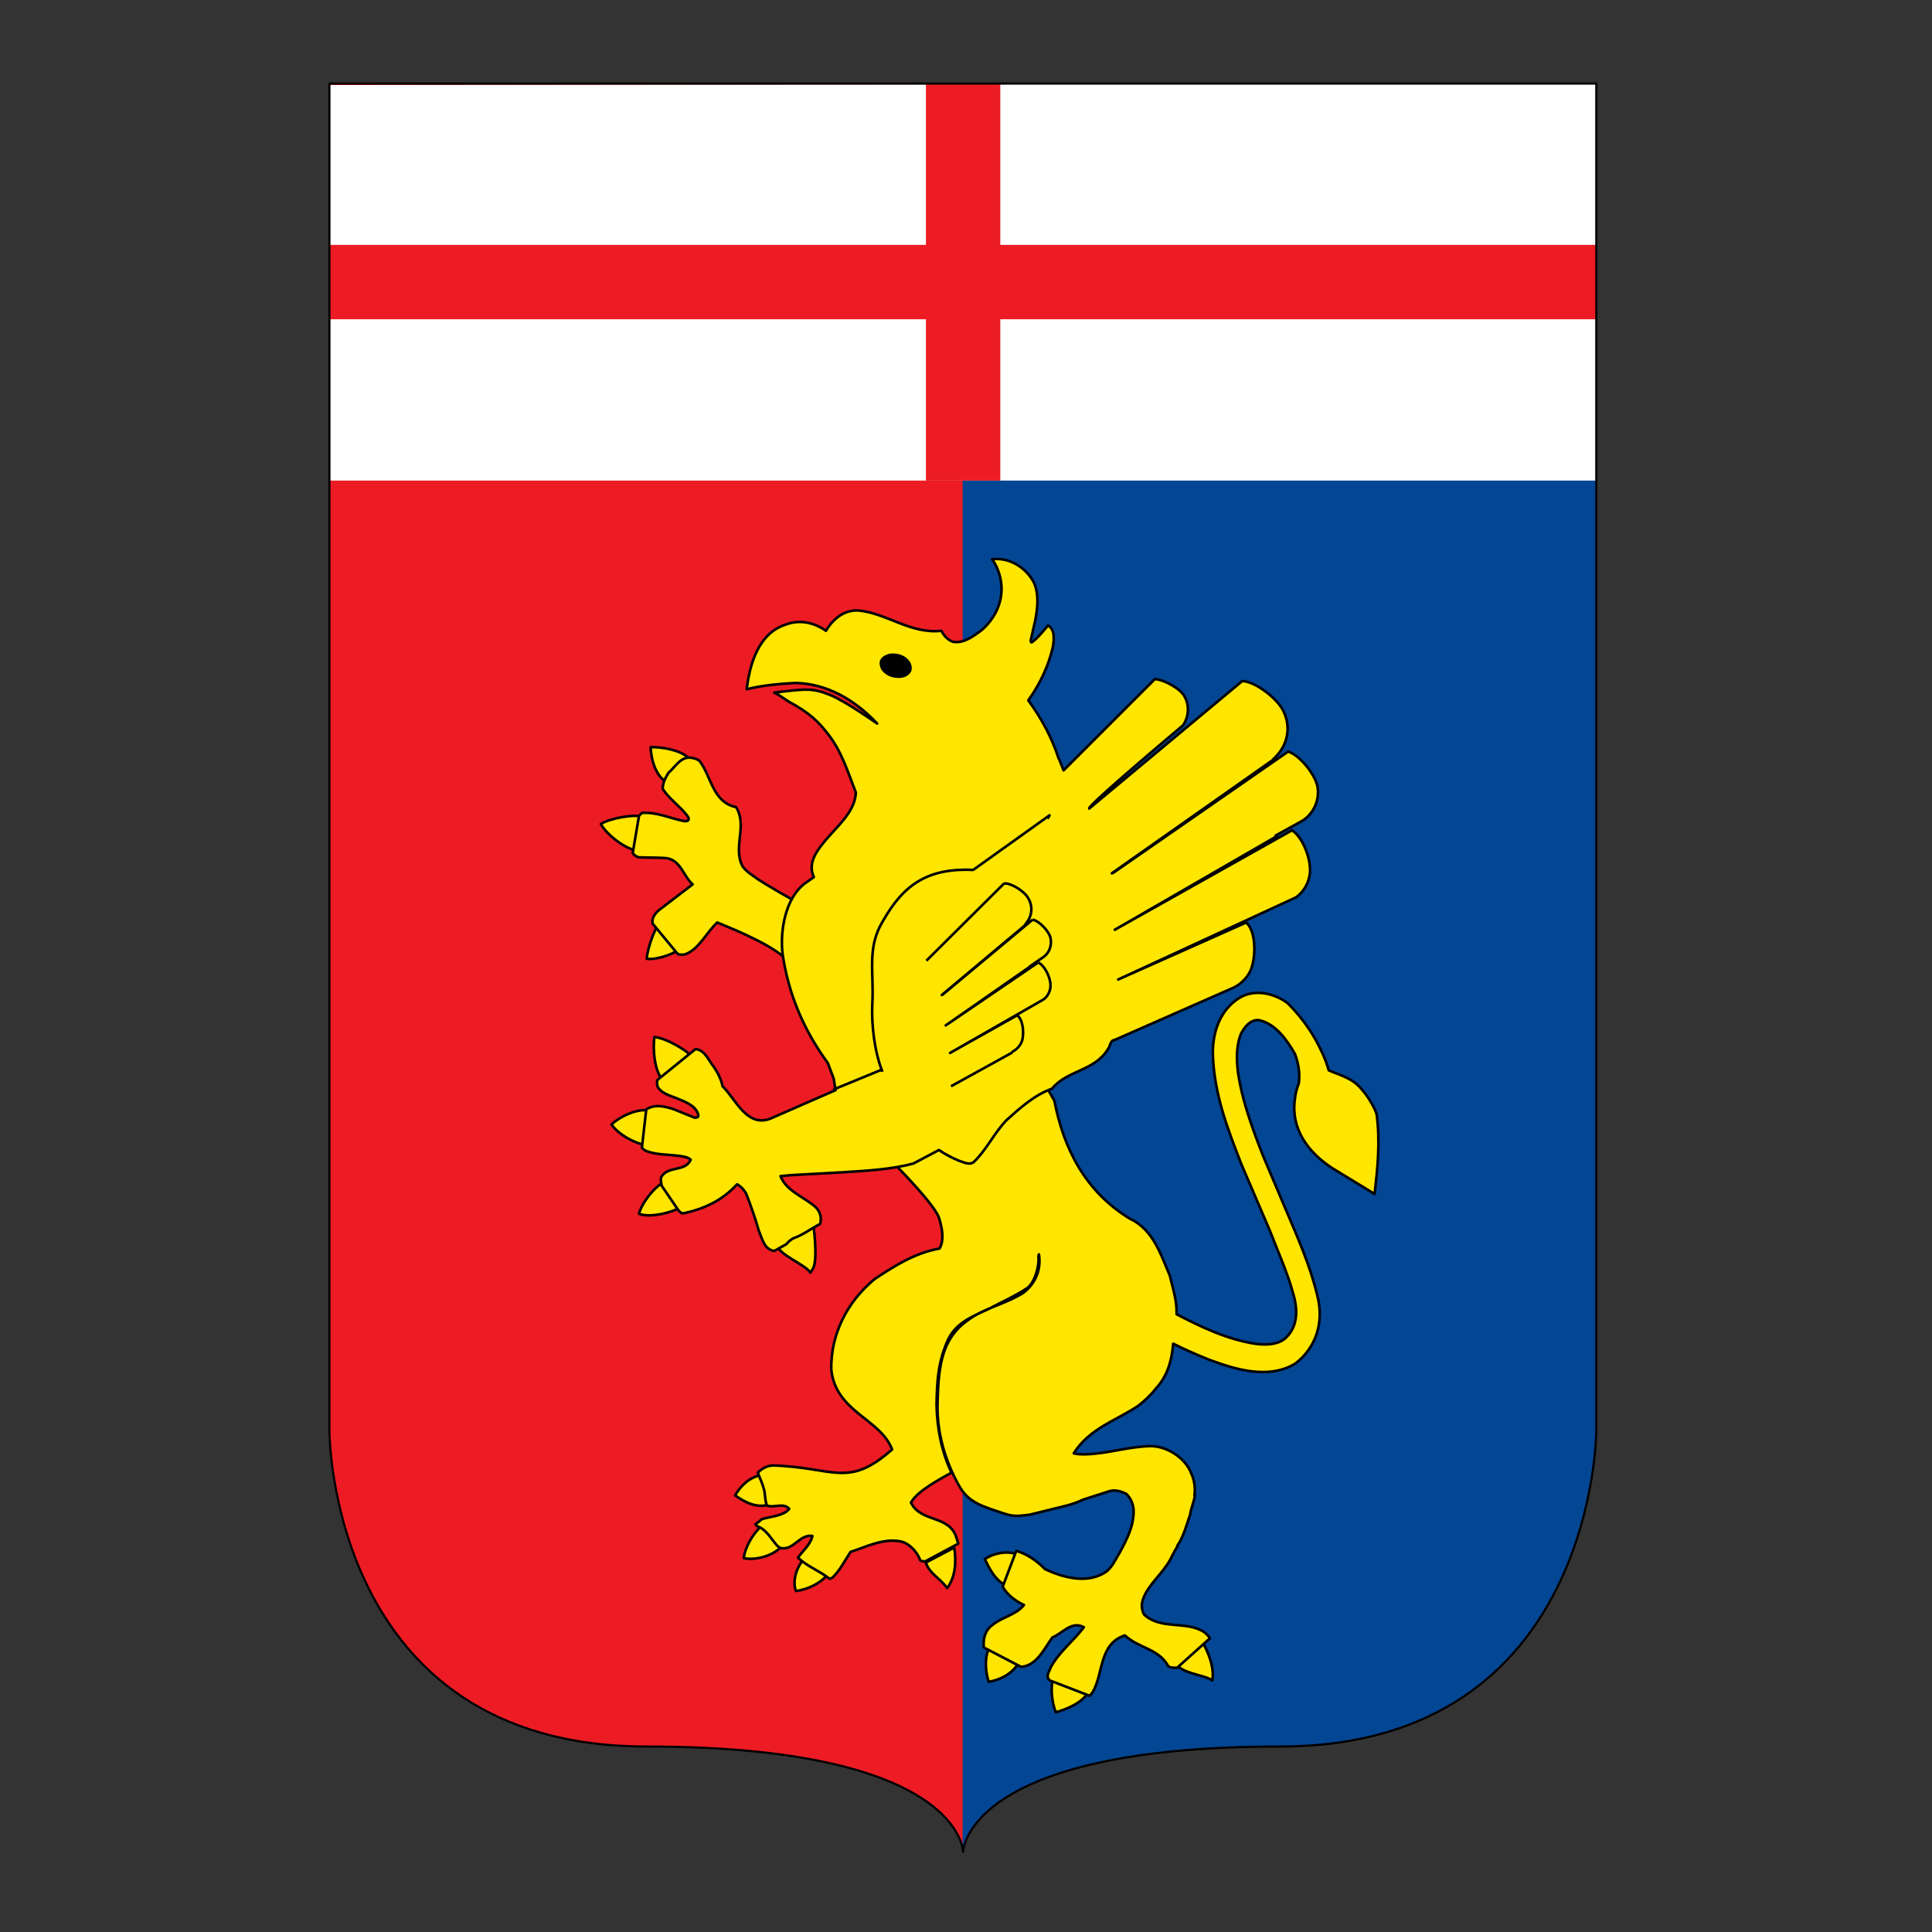 <?xml version="1.0" encoding="utf-8"?>
<!-- Generator: Adobe Illustrator 19.0.0, SVG Export Plug-In . SVG Version: 6.00 Build 0)  -->
<svg version="1.1" id="Layer_1" xmlns="http://www.w3.org/2000/svg" xmlns:xlink="http://www.w3.org/1999/xlink" x="0px" y="0px"
	 viewBox="0 0 400 400" style="enable-background:new 0 0 400 400;" xml:space="preserve">
<rect x="0" y="0" width="400" height="400" fill="#333333" stroke="none"/>
<style type="text/css">
	.st0{fill-rule:evenodd;clip-rule:evenodd;fill:#ED1C24;}
	.st1{fill-rule:evenodd;clip-rule:evenodd;fill:#034694;}
	.st2{fill-rule:evenodd;clip-rule:evenodd;fill:#FFFFFF;}
	
		.st3{fill-rule:evenodd;clip-rule:evenodd;fill:#FFE600;stroke:#000000;stroke-width:0.538;stroke-linejoin:round;stroke-miterlimit:2.613;}
	.st4{fill:none;stroke:#000000;stroke-width:0.538;stroke-linejoin:round;stroke-miterlimit:2.613;}
	.st5{fill-rule:evenodd;clip-rule:evenodd;stroke:#000000;stroke-width:0.538;stroke-linejoin:round;stroke-miterlimit:2.613;}
	.st6{fill:#ED1C24;}
	.st7{fill:none;stroke:#000000;stroke-width:0.448;stroke-linecap:round;stroke-linejoin:round;stroke-miterlimit:2.613;}
</style>
<g>
	<path id="XMLID_36_" class="st0" d="M68.2,17.3h262.3v278.8c0,0,0,65.5-65.6,65.5c-65.2,0-65.6,21.8-65.6,21.8s-0.2-21.8-65.6-21.8
		c-65.7,0-65.6-65.5-65.6-65.5V17.3L68.2,17.3z"/>
	<path id="XMLID_35_" class="st1" d="M199.3,17.3h131.2v278.8c0,0,0,65.5-65.6,65.5c-65.2,0-65.6,21.8-65.6,21.8L199.3,17.3
		L199.3,17.3z"/>
	<polygon id="XMLID_34_" class="st2" points="68.2,17.6 330.5,17.3 330.5,99.5 68.2,99.5 68.2,17.6 	"/>
	<path id="XMLID_33_" class="st3" d="M157.6,305.4c0.6,2,1.2,4,1.7,6.1c-2.6,0.8-5-0.4-7.1-1.9C153.4,307.5,155.3,305.8,157.6,305.4
		L157.6,305.4z"/>
	<path id="XMLID_32_" class="st3" d="M161.6,320.4c-1.8,1.8-5.3,2.7-7.6,2.2c0.2-2.2,1.9-5.1,3.7-6.7L161.6,320.4L161.6,320.4z"/>
	<path id="XMLID_31_" class="st3" d="M210.6,321.8l-2.1,6.5c-2.3-0.8-3.7-3.6-4.6-5.5C205.6,321.6,208.4,321,210.6,321.8
		L210.6,321.8z"/>
	<path id="XMLID_30_" class="st3" d="M171.5,325.8c-1.5,2-4.3,3.3-6.7,3.6c-0.2-0.4-0.3-1.1-0.3-1.6c0-1.8,0.7-3.5,1.8-4.9
		L171.5,325.8L171.5,325.8z"/>
	<path id="XMLID_29_" class="st3" d="M197.6,320.6c0.4,3,0.2,5.9-1.5,8.2c-1.3-1.9-3.8-3.1-4.4-5.3l5.5-2.9L197.6,320.6L197.6,320.6
		z"/>
	<path id="XMLID_28_" class="st3" d="M210.9,344.3c-1.4,2.3-3.8,3.5-6.2,3.9c-0.7-2.1-0.9-5.1,0.1-7L210.9,344.3L210.9,344.3z"/>
	<path id="XMLID_27_" class="st3" d="M251,347.9c-2.1-1.3-6.2-1.3-7.7-3.6l1.2-1l4.2-3.8C250,341.7,251.5,345.1,251,347.9L251,347.9
		z"/>
	<path id="XMLID_26_" class="st3" d="M225.3,350.4c-1.3,2.2-4.5,3.5-6.7,4.1c-0.8-1.8-1.2-5.3-0.5-7.1L225.3,350.4L225.3,350.4z"/>
	<path id="XMLID_25_" class="st3" d="M143.8,219.3c-1.5,1.4-4.9,3-6.5,4.4c-1.8-1.7-2.2-6.7-1.8-9
		C137.8,214.9,142.3,217.4,143.8,219.3L143.8,219.3z"/>
	<path id="XMLID_24_" class="st3" d="M134.3,229.9c-0.1,2.1,0,5-0.1,7.2c-2.5-0.1-6.3-2.3-7.6-4.3
		C128.3,231.2,131.8,229.5,134.3,229.9L134.3,229.9z"/>
	<path id="XMLID_23_" class="st3" d="M141.4,249.7c-2.2,1.4-6.9,2.5-9.1,1.6c0.5-2.1,3.2-5.7,5.3-6.6
		C138.7,246.5,140.3,247.9,141.4,249.7L141.4,249.7z"/>
	<path id="XMLID_22_" class="st3" d="M168.4,262.5l-0.6,1c-1.3-1.9-6.6-3.6-7.1-6l7.6-4.7C168.3,252.7,169.4,260.3,168.4,262.5
		L168.4,262.5z"/>
	<path id="XMLID_21_" class="st3" d="M142.4,156.8l-4.9,4.8c-1.9-1.5-2.7-4.5-2.8-6.9C137,154.6,140.8,155.3,142.4,156.8
		L142.4,156.8z"/>
	<path id="XMLID_20_" class="st3" d="M133.5,169.1l-1.5,7c-2.5-0.2-6.5-3.4-7.6-5.5C126.3,169.4,131.2,168.5,133.5,169.1
		L133.5,169.1z"/>
	<path id="XMLID_19_" class="st3" d="M140.6,196.6c-1.5,1.1-5,2.2-6.7,1.9c0.1-1.8,1.5-6.3,2.9-7.7L140.6,196.6L140.6,196.6z"/>
	<path id="XMLID_18_" class="st3" d="M272.4,215.3c1.1,2,2.1,4.1,2.7,6.3c2.3,1,4.9,1.6,6.7,3.8c1.2,1.3,2.1,2.8,2.9,4.4
		c0,0.3,0.2,0.3,0.2,0.6l0.1,0.2c0.8,5.8,0.2,11.3-0.4,16.6l-8.7-5.3c-5.1-3.3-8.7-8.2-7.8-14.4c0.1-1.1,0.4-2.2,0.8-3.2
		c0.3-2-0.1-4.3-0.8-6.1c-1.6-2.8-4-6.3-7.5-7c-1.8-0.1-3,1.5-3.7,2.9c-1.6,4.1-0.5,9.4,0.6,13.6c1.1,4,2.5,7.8,4,11.6l4.7,11.1
		c2.5,5.9,5.1,11.7,6.6,18.1c1.3,5.3-0.3,10.5-4.6,13.8c-5.6,3.4-12.5,1.2-17.9-0.8c-2.5-1-5-2.1-7.4-3.3c-0.3,3.4-1.1,6.6-3.6,9.3
		c-1.1,1.4-2.4,2.6-3.7,3.6c-4.5,3-10,4.6-13.3,9.8c0.7,0.2,1.6,0.2,2.4,0.2c4.6-0.1,8.8-1.6,13.5-1.7c3.5,0,7.3,2.5,8.5,5.8
		c0.6,1.3,0.8,3,0.6,4.4l0.1,0c-0.2,1.4-0.8,2.6-1,4c-0.7,2-1.2,4-2.3,5.9c-0.2,0.2-0.3,0.5-0.4,0.7l0.1,0c-0.9,1.2-1.3,2.6-2.2,3.8
		c-1.8,2.7-4.8,5.1-5.2,8.2c0,0.7,0.1,1.5,0.5,2.1c3.5,3.2,8.7,1.2,12.4,3.6c0.5,0.4,0.9,0.8,1.2,1.3l-6.8,6.1c-0.7,0-1.3,0-1.8-0.3
		c-2-3.7-6.1-3.7-9-6.4c-5.4,1.7-4.4,7.9-6.7,11.8c-0.2,0.2-0.4,0.5-0.6,0.7l-8.3-3.2c-0.9-0.9,0-1.9,0.3-2.8
		c1.7-3.1,4.6-5.3,6.8-8.2c-2.6-1.4-4.4,1.3-6.5,2.1c-1.7,2.3-3.2,5.8-6.4,6.1l-0.3-0.1l-7.5-3.9c-0.2-1.7,0.2-3.5,1.7-4.6
		c2-1.7,4.9-2.1,6.6-4.2c-1.7-0.8-3.5-2.1-4.4-3.8l2.8-7.4c2.2,0.6,4.2,2,6,3.8c3.7,1.7,8.6,3.1,12.5,0.6c1.4-1,2-2.6,2.9-4
		c1.5-2.8,3-5.6,2.9-8.9c-0.1-1.3-0.6-2.4-1.5-3.3c-1-0.5-2.2-0.9-3.4-0.6l-5.6,1.8c-1,0.5-2.2,0.9-3.3,1.2l-7.7,1.9
		c-3.3,0.4-3.5,0.4-6.7-0.7c-4.4-1.4-6.4-2.5-8-5.4c-2.7-4.9-4.5-10.5-4.4-16.7c0.2-6.4,0.3-13.3,6.2-17.4c3.4-2.6,7.9-3.4,11.5-5.7
		c2.6-1.9,3.8-4.9,3.3-8l-0.1,0.4c0.2,2-0.7,5.2-2.2,6.5c-2.5,1.7-5.5,3-8.1,4.4c-3.7,1.7-7.1,3-8.7,7c-1.8,4.3-2,7.9-2.1,12.8
		c0.1,5.1,1.1,9.9,3.1,14.1c-2.3,1.3-7,3.7-8.4,6.2c2.1,4.2,7.9,2.5,9.4,7.2l0.4,1.3l-6.9,3.7c-0.4-0.1-1.1,0-1.1-0.6
		c-0.7-1.6-2.3-3.3-4.1-3.6c-3.7-0.6-7,1.2-10.2,2.2c-1.2,1.8-2.1,3.7-3.7,5.3l-0.6,0.3c-2.3-1.8-4.4-2.4-6.6-4.4
		c1-1.4,2.6-2.7,3-4.5c-2.7-0.4-3.9,3.1-6.6,2.5c-0.7-0.3-1.1-1-1.6-1.6c-0.8-1.1-1.9-2.5-3.2-2.9l-0.4-0.4l1.4-1.1
		c1.7-0.5,3.7-0.6,5.1-1.6l0.5-0.5c-1.2-1.4-3.2-0.1-4.6-0.7c-0.5-1.1-0.3-2.4-0.7-3.6c-0.3-1.1-0.8-2.1-1.2-3.2
		c0.5-0.5,1.5-1.4,3.1-1.5c12.8,0.4,15.5,4.8,24.7-3.3c-2.4-6.4-11.7-7.7-12.6-16.6c-0.1-7.2,3.2-13.9,9-18.7
		c4.1-2.7,8.3-5.4,13.4-6.3c1.1-1.8,0.5-4.5-0.1-6.4c-1.1-3.2-11.8-13.9-14.4-16.2l11.8-0.7c2.2,1.1,4.3,2.4,6.8,2.4
		c2.5-0.3,3.9-2.9,5.3-4.8c1.5-2.1,2.9-4.6,5-6.2c2-1.6,3.9-3.3,6.2-4.3l3.2,5.6c1.9,9.9,6.4,18.8,15.6,24.4
		c4.9,2.3,6.4,7.4,8.3,11.8c0.6,2.6,1.5,5.2,1.4,8c5.2,2.7,10.5,5.2,16.2,6.1c2.1,0.3,4.9,0.3,6.5-1.3c2.5-2.4,2.4-6,1.4-9.2
		c-1.2-4.4-3.1-8.5-4.7-12.7l-6-14c-2.8-7.2-5.7-14.6-5.9-23c0-4.4,1.5-8.9,5.5-11.4c3.1-1.9,7.2-1,10,1.1
		C269.1,210.2,271,212.8,272.4,215.3L272.4,215.3z"/>
	<path id="XMLID_17_" class="st3" d="M144.8,157.5c2.5,3.2,2.7,8.6,7.6,9.6c2.4,3.9-0.7,8.2,1.3,12.2c0.8,1.2,2.1,1.9,3.3,2.8
		c1.7,1.1,7.1,4.3,8.9,5.1c-3.2,4.4-2.8,6.9-2,12.5c-2.9-3.6-11-6.9-15.4-8.7c-2.3,2.1-3.8,5.6-6.7,6.6c-0.5,0.1-1,0.1-1.5-0.1
		l-5.2-6.3c-0.2-1.2,0.6-2.2,1.5-2.9l6.8-5.2c-1.9-1.7-2.4-4.8-5.2-5.4c-1.9-0.2-3.9-0.1-5.9-0.2c-0.5-0.1-1-0.4-1.3-0.9l1.3-7.7
		l0.6-0.6c3.1-0.2,5.8,1.1,8.7,1.7c0.3,0,0.7,0.1,0.9-0.2c0.2-0.3,0-0.6-0.2-0.9c-1.5-2-3.8-3.5-5.1-5.6c0-1.2,0.6-2.3,1.2-3.3
		c1.5-1.3,2.6-3.5,4.8-3.1C143.9,157,144.3,157.2,144.8,157.5L144.8,157.5z"/>
	<path id="XMLID_16_" class="st3" d="M172.6,223.3l-1.2-3.2c-4.9-6.7-8.2-14.2-9.4-22.8c-0.5-4.7,0.6-11.2,4.5-14.3l2-1.4
		c-1.2-2.6,0.2-4.9,1.9-7c2.6-3.3,6.6-6.3,6.8-10.5c-1.6-4.1-2.9-8.4-5.6-11.9c-2.2-2.9-4-4.6-8.4-7c-1.7-1.1-2-1.4-2.9-1.8
		c6.6-0.8,7.9-1,11.6,0.5c3.2,1.3,9.7,5.9,9.7,5.9c-4.7-5-10.5-8.3-17-8.4c-3.4,0.2-6.9,0.5-10,1.3c0.6-5.1,2.4-11.6,8.1-13.4
		c2.9-1.1,5.9-0.4,8.3,1.3c1.5-2.5,3.8-4.4,6.8-4.2c5.9,0.6,10.7,4.9,17.1,4.2c0.5,1,1.4,2,2.5,2.3c2.3,0.3,4.1-1.2,5.8-2.4
		c3.7-3.2,5.2-7.9,3.4-12.5c-0.3-0.8-0.7-1.5-1.2-2.2c3.5-0.5,7,1.7,8.6,4.7c1.2,2.5,0.8,5.6,0.3,8.1l-0.9,4c0,0.1,0,0.4,0.2,0.4
		c1.3-0.9,2.3-2.3,3.4-3.5c1.5,0.9,1.2,3,1,4.4c-0.9,3.9-2.6,7.6-5.1,11.1c2.7,3.7,4.9,7.7,6.3,12.1l0.1,0.1l0.9,2.3l18.9-18.9
		c1.9,0.1,5.4,2,6.2,3.7c1,1.8,0.8,4.3-0.4,5.9c0,0-19.8,16.6-19.4,17.2l31.7-26.4c2.8,0.1,7.5,3.8,8.6,6.4c1.5,3.2,0.8,6.8-1.7,9.3
		l-0.6,0.6l0.1,0l-33.4,23.5l0.3-0.1l36.2-25.1c2.5,0.8,5.7,4.9,6.1,7.4c0.4,2.7-0.8,5.4-3.1,6.9l-5.6,3.1l0.3,0.1l-33.6,19.4
		l36.7-20.6c2.3,1.5,4,6.1,3.7,8.9c-0.2,1.9-1.2,3.8-2.9,5l-36.8,17L258,191c2,1.7,2,6.6,1.2,9.1c-0.5,2-2.4,3.9-4.3,4.6l-24.1,10.6
		c-1,0.1-0.9,1.3-1.4,1.9c-2.8,4.6-8.4,4.3-11.6,8.2c-3.6,1.3-6.5,3.9-9.4,6.5c-2.6,2.7-4.1,6.1-6.8,8.7c-1,0.7-2.1,0-3.1-0.3
		c-1.4-0.6-2.8-1.3-4.1-2.2l-5.3,2.8c-4.5,1.2-9.6,1.5-14.5,1.8l-10.8,0.6l-2.2,0.2c1.1,2.9,4.5,4.2,6.9,6.1c1,0.8,1.6,1.9,1.4,3.3
		l-0.1,0.5c-1.9,1-3.6,2.3-5.6,3c-0.5,0.3-1,0.7-1.4,1.2l-2.5,1.4c-2.1-0.3-2.5-2.6-3.2-4.2c-0.7-2.5-1.6-5-2.5-7.4
		c-0.4-0.9-1.1-1.7-2-2.2c-3,3.3-6.8,5.1-11.1,6c-0.5,0.1-0.8-0.4-1.1-0.7l-3.4-5c-0.1-0.7-0.4-1.6,0.1-2.1c1.5-2,4.8-0.8,5.9-3.3
		c-0.7-0.6-1.7-0.7-2.6-0.8c-2.2-0.3-4.6-0.2-6.6-1c-0.3-0.1-0.7-0.4-0.9-0.7l0.9-7.9c1.7-1.2,4.1-0.6,5.8,0l4.2,1.7
		c0.3,0,0.7,0,0.8-0.4c-0.3-1.9-2.5-2.8-4-3.4c-1.5-0.7-3.4-1-4.4-2.5c-0.2-0.5-0.2-1-0.1-1.5l7.9-6.4c2,0.2,2.7,2.4,3.8,3.7
		c0.8,1.2,1.5,2.5,1.8,4c2.7,2.6,5,8.6,9.9,6.7l13.5-5.9L172.6,223.3L172.6,223.3z"/>
	<path class="st4" d="M216.9,169.5l0.4-0.7l-15.8,11.3 M201.6,180.1c-9.3-0.4-14.4,2.8-18.8,10.6c-3.4,5.5-1.8,10.7-2.2,17.2
		c-0.2,4.5,0.5,10,2.1,14"/>
	<path id="XMLID_13_" class="st5" d="M188.3,137.4c-0.8-1.5-2.5-2-4.1-1.8c-0.7,0.2-1.6,0.6-1.8,1.4c-0.1,0.5,0.1,1.1,0.3,1.5
		c0.8,1.1,2,1.6,3.3,1.6c1,0,1.9-0.3,2.4-1.2C188.6,138.4,188.5,137.9,188.3,137.4L188.3,137.4z"/>
	<path class="st4" d="M191.8,198.9l16.1-16 M207.9,182.9c1.5-0.1,4.3,1.7,5,3.1c1,1.7,0.8,3.7-0.5,5.2 M212.5,191.2l-0.3,0.3l0.1,0
		L195,206l0.2-0.1l18.6-15.5 M213.8,190.4c1.4,0.3,3.4,2.4,3.7,3.8c0.3,1.5-0.2,3-1.4,3.9 M216.1,198.1l-2.9,2l0.1,0l-17.5,12.2
		l19.1-13 M215,199.3c1.4,0.7,2.5,3.2,2.5,4.7c0,1.1-0.5,2.2-1.4,2.9 M216.1,206.9L196.7,218l13.9-7.8 M210.6,210.2
		c1.2,0.9,1.4,3.5,1.1,4.9c-0.2,1.1-1.1,2.2-2.2,2.7 M209.6,217.9l-12.7,7 M182.7,221.4l-10.2,4.2"/>
	<polygon id="XMLID_2_" class="st6" points="207.1,17.3 207.1,50.7 330.5,50.7 330.5,66.1 207.1,66.1 207.1,99.5 191.7,99.5 
		191.7,66.1 68.2,66.1 68.2,50.7 191.7,50.7 191.7,17.3 207.1,17.3 	"/>
	<path id="XMLID_1_" class="st7" d="M330.5,296.1V17.3H68.2v278.8c0,0-0.2,65.5,65.6,65.5c65.4,0,65.6,21.8,65.6,21.8
		s0.4-21.8,65.6-21.8C330.5,361.6,330.5,296.1,330.5,296.1L330.5,296.1z"/>
</g>
</svg>
